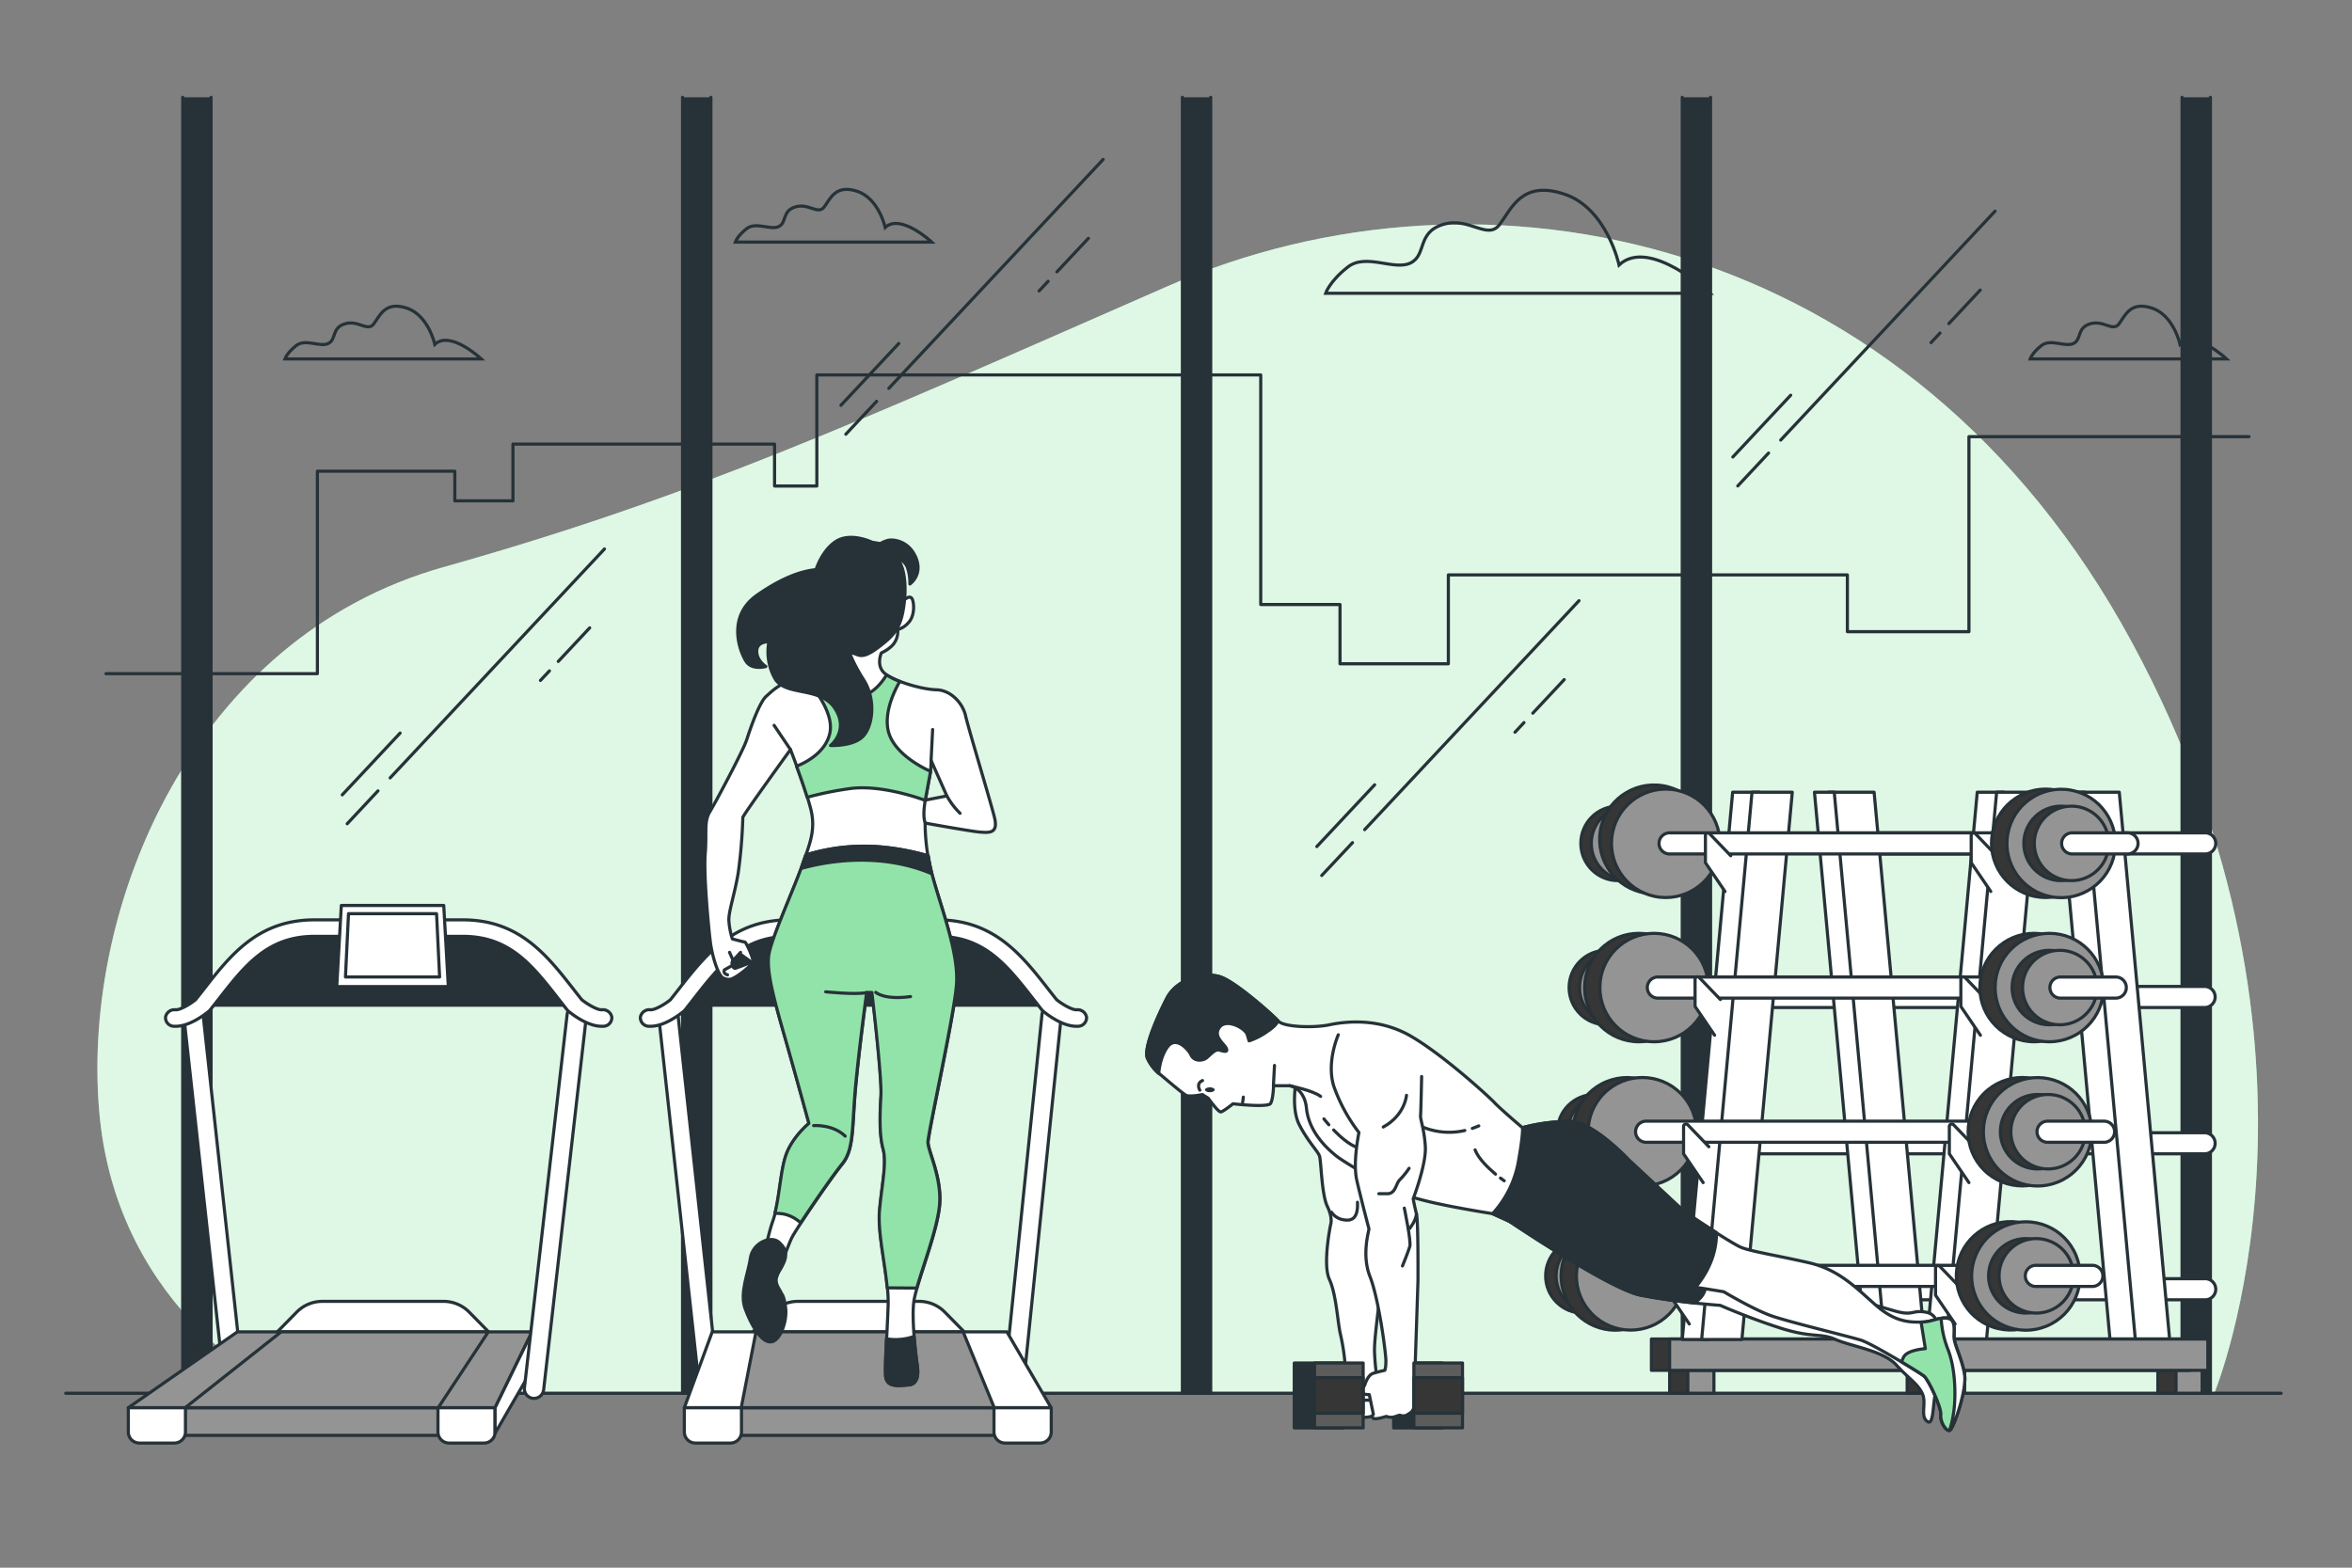 <svg xmlns="http://www.w3.org/2000/svg" viewBox="0 0 750 500"><rect x="0" y="0" width="750" height="500" fill="#808080" stroke="none"/><g id="freepik--background-simple--inject-2"><path d="M706.09,444.37S750.9,336.2,679.82,204.86,472.76,47.25,372.32,91.29s-151.43,67.21-231,89.62S26.19,288.3,31.6,354s59.49,90.4,59.49,90.4Z" style="fill:#92E3A9"></path><path d="M706.09,444.37S750.9,336.2,679.82,204.86,472.76,47.25,372.32,91.29s-151.43,67.21-231,89.62S26.19,288.3,31.6,354s59.49,90.4,59.49,90.4Z" style="fill:#fff;opacity:0.7"></path></g><g id="freepik--Floor--inject-2"><line x1="727.4" y1="444.37" x2="20.97" y2="444.37" style="fill:none;stroke:#263238;stroke-linecap:round;stroke-linejoin:round"></line></g><g id="freepik--Clouds--inject-2"><path d="M516.28,84.51s-3.87-18.07-17.42-22.59-16.79,4.52-20.66,9.68-9.68-2.58-18.07,0S455,81.28,449.81,83.86s-14.2-3.22-20,1.29-7.1,8.39-7.1,8.39H545.32S526,75.47,516.28,84.51Z" style="fill:none;stroke:#263238;stroke-miterlimit:10"></path><path d="M282.27,72.55s-2-9.22-8.9-11.53S264.8,63.33,262.82,66s-4.94-1.32-9.23,0-2.63,5-5.27,6.26-7.25-1.64-10.22.66-3.62,4.29-3.62,4.29H297.1S287.21,67.94,282.27,72.55Z" style="fill:none;stroke:#263238;stroke-miterlimit:10"></path><path d="M138.65,109.82s-2-9.23-8.9-11.54-8.57,2.31-10.55,5-4.94-1.32-9.23,0-2.63,4.94-5.27,6.26-7.25-1.65-10.22.66-3.62,4.28-3.62,4.28h62.62S143.59,105.2,138.65,109.82Z" style="fill:none;stroke:#263238;stroke-miterlimit:10"></path><path d="M695.16,109.82s-2-9.23-8.9-11.54-8.57,2.31-10.55,5-4.94-1.32-9.23,0-2.63,4.94-5.27,6.26-7.25-1.65-10.22.66-3.62,4.28-3.62,4.28H710S700.1,105.2,695.16,109.82Z" style="fill:none;stroke:#263238;stroke-miterlimit:10"></path></g><g id="freepik--Buildings--inject-2"><polyline points="33.8 214.86 101.21 214.86 101.21 150.29 145.03 150.29 145.03 159.74 163.57 159.74 163.57 141.63 246.99 141.63 246.99 155.01 260.47 155.01 260.47 119.58 402.02 119.58 402.02 192.81 427.3 192.81 427.3 211.71 461.85 211.71 461.85 183.36 589.09 183.36 589.09 201.47 627.85 201.47 627.85 139.27 717.16 139.27" style="fill:none;stroke:#263238;stroke-linecap:round;stroke-linejoin:round"></polyline></g><g id="freepik--Window--inject-2"><polyline points="58.26 31.03 58.26 444.37 67.3 444.37 67.3 31.03" style="fill:#263238;stroke:#263238;stroke-linecap:round;stroke-linejoin:round"></polyline><polyline points="226.69 31.03 226.69 444.37 217.65 444.37 217.65 31.03" style="fill:#263238;stroke:#263238;stroke-linecap:round;stroke-linejoin:round"></polyline><polyline points="377.04 31.03 377.04 444.37 386.07 444.37 386.07 31.03" style="fill:#263238;stroke:#263238;stroke-linecap:round;stroke-linejoin:round"></polyline><polyline points="536.43 31.03 536.43 444.37 545.46 444.37 545.46 31.03" style="fill:#263238;stroke:#263238;stroke-linecap:round;stroke-linejoin:round"></polyline><polyline points="695.81 31.03 695.81 444.37 704.85 444.37 704.85 31.03" style="fill:#263238;stroke:#263238;stroke-linecap:round;stroke-linejoin:round"></polyline><line x1="120.53" y1="252.24" x2="110.71" y2="262.73" style="fill:none;stroke:#263238;stroke-linecap:round;stroke-linejoin:round"></line><line x1="192.75" y1="175.09" x2="124.4" y2="248.11" style="fill:none;stroke:#263238;stroke-linecap:round;stroke-linejoin:round"></line><line x1="175.2" y1="213.97" x2="172.34" y2="217.02" style="fill:none;stroke:#263238;stroke-linecap:round;stroke-linejoin:round"></line><line x1="188.04" y1="200.25" x2="178.02" y2="210.96" style="fill:none;stroke:#263238;stroke-linecap:round;stroke-linejoin:round"></line><line x1="127.59" y1="233.8" x2="109.14" y2="253.51" style="fill:none;stroke:#263238;stroke-linecap:round;stroke-linejoin:round"></line><line x1="279.54" y1="128" x2="269.72" y2="138.49" style="fill:none;stroke:#263238;stroke-linecap:round;stroke-linejoin:round"></line><line x1="351.77" y1="50.85" x2="283.42" y2="123.86" style="fill:none;stroke:#263238;stroke-linecap:round;stroke-linejoin:round"></line><line x1="334.22" y1="89.72" x2="331.35" y2="92.78" style="fill:none;stroke:#263238;stroke-linecap:round;stroke-linejoin:round"></line><line x1="347.06" y1="76.01" x2="337.03" y2="86.71" style="fill:none;stroke:#263238;stroke-linecap:round;stroke-linejoin:round"></line><line x1="286.6" y1="109.55" x2="268.15" y2="129.26" style="fill:none;stroke:#263238;stroke-linecap:round;stroke-linejoin:round"></line><line x1="431.29" y1="268.75" x2="421.47" y2="279.23" style="fill:none;stroke:#263238;stroke-linecap:round;stroke-linejoin:round"></line><line x1="503.51" y1="191.59" x2="435.16" y2="264.61" style="fill:none;stroke:#263238;stroke-linecap:round;stroke-linejoin:round"></line><line x1="485.96" y1="230.47" x2="483.1" y2="233.53" style="fill:none;stroke:#263238;stroke-linecap:round;stroke-linejoin:round"></line><line x1="498.8" y1="216.75" x2="488.78" y2="227.46" style="fill:none;stroke:#263238;stroke-linecap:round;stroke-linejoin:round"></line><line x1="438.35" y1="250.3" x2="419.9" y2="270.01" style="fill:none;stroke:#263238;stroke-linecap:round;stroke-linejoin:round"></line><line x1="563.95" y1="144.5" x2="554.13" y2="154.99" style="fill:none;stroke:#263238;stroke-linecap:round;stroke-linejoin:round"></line><line x1="636.18" y1="67.35" x2="567.83" y2="140.36" style="fill:none;stroke:#263238;stroke-linecap:round;stroke-linejoin:round"></line><line x1="618.63" y1="106.22" x2="615.76" y2="109.28" style="fill:none;stroke:#263238;stroke-linecap:round;stroke-linejoin:round"></line><line x1="631.46" y1="92.51" x2="621.44" y2="103.21" style="fill:none;stroke:#263238;stroke-linecap:round;stroke-linejoin:round"></line><line x1="571.01" y1="126.05" x2="552.56" y2="145.76" style="fill:none;stroke:#263238;stroke-linecap:round;stroke-linejoin:round"></line></g><g id="freepik--Weights--inject-2"><rect x="532.41" y="435.29" width="8.32" height="9.07" style="fill:#363636;stroke:#263238;stroke-linecap:round;stroke-linejoin:round"></rect><rect x="538.21" y="435.29" width="8.32" height="9.07" style="fill:#949494;stroke:#263238;stroke-linecap:round;stroke-linejoin:round"></rect><rect x="608.15" y="435.29" width="8.32" height="9.07" style="fill:#363636;stroke:#263238;stroke-linecap:round;stroke-linejoin:round"></rect><rect x="613.95" y="435.29" width="8.32" height="9.07" style="fill:#949494;stroke:#263238;stroke-linecap:round;stroke-linejoin:round"></rect><rect x="526.6" y="427.07" width="91.69" height="10" style="fill:#363636;stroke:#263238;stroke-linecap:round;stroke-linejoin:round"></rect><rect x="532.4" y="427.07" width="91.69" height="10" style="fill:#949494;stroke:#263238;stroke-linecap:round;stroke-linejoin:round"></rect><path d="M703,272.36H590.24a3.37,3.37,0,1,1,0-6.73H703a3.37,3.37,0,1,1,0,6.73Z" style="fill:#fff;stroke:#263238;stroke-linecap:round;stroke-linejoin:round"></path><path d="M703,321.34H561.41a3.36,3.36,0,1,1,0-6.72H703a3.36,3.36,0,1,1,0,6.72Z" style="fill:#fff;stroke:#263238;stroke-linecap:round;stroke-linejoin:round"></path><path d="M703,368H561.41a3.36,3.36,0,1,1,0-6.72H703a3.36,3.36,0,1,1,0,6.72Z" style="fill:#fff;stroke:#263238;stroke-linecap:round;stroke-linejoin:round"></path><path d="M703,414.56H561.41a3.37,3.37,0,1,1,0-6.73H703a3.37,3.37,0,1,1,0,6.73Z" style="fill:#fff;stroke:#263238;stroke-linecap:round;stroke-linejoin:round"></path><polygon points="623 427.22 614.44 427.22 630.5 252.67 639.06 252.67 623 427.22" style="fill:#fff;stroke:#263238;stroke-linecap:round;stroke-linejoin:round"></polygon><polygon points="633.46 427.22 620.62 427.22 636.68 252.67 649.52 252.67 633.46 427.22" style="fill:#fff;stroke:#263238;stroke-linecap:round;stroke-linejoin:round"></polygon><polygon points="676.63 427.22 691.85 427.22 675.79 252.67 660.57 252.67 676.63 427.22" style="fill:#fff;stroke:#263238;stroke-linecap:round;stroke-linejoin:round"></polygon><polygon points="672.83 427.22 680.91 427.22 664.85 252.67 656.76 252.67 672.83 427.22" style="fill:#fff;stroke:#263238;stroke-linecap:round;stroke-linejoin:round"></polygon><polygon points="545 427.22 536.44 427.22 552.5 252.67 561.06 252.67 545 427.22" style="fill:#fff;stroke:#263238;stroke-linecap:round;stroke-linejoin:round"></polygon><polygon points="555.46 427.22 542.62 427.22 558.68 252.67 571.52 252.67 555.46 427.22" style="fill:#fff;stroke:#263238;stroke-linecap:round;stroke-linejoin:round"></polygon><polygon points="599.17 427.22 613.67 427.22 597.61 252.67 583.11 252.67 599.17 427.22" style="fill:#fff;stroke:#263238;stroke-linecap:round;stroke-linejoin:round"></polygon><polygon points="594.65 427.22 600.96 427.22 584.9 252.67 578.59 252.67 594.65 427.22" style="fill:#fff;stroke:#263238;stroke-linecap:round;stroke-linejoin:round"></polygon><circle cx="515.97" cy="268.99" r="11.88" style="fill:#363636;stroke:#263238;stroke-linecap:round;stroke-linejoin:round"></circle><circle cx="519.31" cy="268.99" r="11.88" style="fill:#949494;stroke:#263238;stroke-linecap:round;stroke-linejoin:round"></circle><circle cx="526.33" cy="268.99" r="17.29" transform="matrix(0.16, -0.99, 0.99, 0.16, 176.92, 745.74)" style="fill:#363636;stroke:#263238;stroke-linecap:round;stroke-linejoin:round"></circle><circle cx="531.19" cy="268.99" r="17.29" transform="translate(160.12 734.64) rotate(-78.31)" style="fill:#949494;stroke:#263238;stroke-linecap:round;stroke-linejoin:round"></circle><path d="M645.34,272.36H532.58a3.37,3.37,0,1,1,0-6.73H645.34a3.37,3.37,0,1,1,0,6.73Z" style="fill:#fff;stroke:#263238;stroke-linecap:round;stroke-linejoin:round"></path><path d="M636.65,272.93l-6.72-7a.79.79,0,0,0-1.36.54v8.68l6.24,9.17" style="fill:#fff;stroke:#263238;stroke-linecap:round;stroke-linejoin:round"></path><circle cx="652.37" cy="268.99" r="17.29" transform="translate(260.83 856.05) rotate(-78.71)" style="fill:#363636;stroke:#263238;stroke-linecap:round;stroke-linejoin:round"></circle><circle cx="657.23" cy="268.99" r="17.29" transform="translate(278.23 869.55) rotate(-80)" style="fill:#949494;stroke:#263238;stroke-linecap:round;stroke-linejoin:round"></circle><circle cx="657.23" cy="268.99" r="11.88" style="fill:#363636;stroke:#263238;stroke-linecap:round;stroke-linejoin:round"></circle><circle cx="660.57" cy="268.99" r="11.88" style="fill:#949494;stroke:#263238;stroke-linecap:round;stroke-linejoin:round"></circle><path d="M678.59,272.36h-18a3.37,3.37,0,0,1,0-6.73h18a3.37,3.37,0,0,1,0,6.73Z" style="fill:#fff;stroke:#263238;stroke-linecap:round;stroke-linejoin:round"></path><circle cx="512.23" cy="314.97" r="11.88" style="fill:#363636;stroke:#263238;stroke-linecap:round;stroke-linejoin:round"></circle><circle cx="515.57" cy="314.97" r="11.88" style="fill:#949494;stroke:#263238;stroke-linecap:round;stroke-linejoin:round"></circle><circle cx="522.59" cy="314.97" r="17.29" style="fill:#363636;stroke:#263238;stroke-linecap:round;stroke-linejoin:round"></circle><circle cx="527.45" cy="314.97" r="17.29" style="fill:#949494;stroke:#263238;stroke-linecap:round;stroke-linejoin:round"></circle><path d="M641.6,318.34H528.84a3.37,3.37,0,1,1,0-6.73H641.6a3.37,3.37,0,1,1,0,6.73Z" style="fill:#fff;stroke:#263238;stroke-linecap:round;stroke-linejoin:round"></path><path d="M633.34,318.79l-6.71-7a.79.79,0,0,0-1.36.54V321l6.24,9.18" style="fill:#fff;stroke:#263238;stroke-linecap:round;stroke-linejoin:round"></path><circle cx="648.62" cy="314.97" r="17.29" style="fill:#363636;stroke:#263238;stroke-linecap:round;stroke-linejoin:round"></circle><circle cx="653.49" cy="314.97" r="17.29" style="fill:#949494;stroke:#263238;stroke-linecap:round;stroke-linejoin:round"></circle><circle cx="653.49" cy="314.97" r="11.88" style="fill:#363636;stroke:#263238;stroke-linecap:round;stroke-linejoin:round"></circle><circle cx="656.83" cy="314.97" r="11.88" style="fill:#949494;stroke:#263238;stroke-linecap:round;stroke-linejoin:round"></circle><path d="M674.85,318.34h-18a3.37,3.37,0,0,1,0-6.73h18a3.37,3.37,0,0,1,0,6.73Z" style="fill:#fff;stroke:#263238;stroke-linecap:round;stroke-linejoin:round"></path><circle cx="508.49" cy="360.95" r="11.88" style="fill:#363636;stroke:#263238;stroke-linecap:round;stroke-linejoin:round"></circle><circle cx="511.83" cy="360.95" r="11.88" style="fill:#949494;stroke:#263238;stroke-linecap:round;stroke-linejoin:round"></circle><circle cx="518.85" cy="360.95" r="17.29" transform="translate(-98.05 223.36) rotate(-22.25)" style="fill:#363636;stroke:#263238;stroke-linecap:round;stroke-linejoin:round"></circle><circle cx="523.71" cy="360.95" r="17.29" transform="translate(-101.84 476.04) rotate(-45)" style="fill:#949494;stroke:#263238;stroke-linecap:round;stroke-linejoin:round"></circle><path d="M637.86,364.32H525.1a3.37,3.37,0,1,1,0-6.73H637.86a3.37,3.37,0,1,1,0,6.73Z" style="fill:#fff;stroke:#263238;stroke-linecap:round;stroke-linejoin:round"></path><path d="M629.67,365.75l-6.71-7a.79.79,0,0,0-1.36.54V368l6.24,9.18" style="fill:#fff;stroke:#263238;stroke-linecap:round;stroke-linejoin:round"></path><circle cx="644.88" cy="360.95" r="17.29" transform="translate(-66.35 561.72) rotate(-45)" style="fill:#363636;stroke:#263238;stroke-linecap:round;stroke-linejoin:round"></circle><circle cx="649.75" cy="360.95" r="17.29" transform="translate(-88.3 272.93) rotate(-22.25)" style="fill:#949494;stroke:#263238;stroke-linecap:round;stroke-linejoin:round"></circle><circle cx="649.75" cy="360.95" r="11.88" style="fill:#363636;stroke:#263238;stroke-linecap:round;stroke-linejoin:round"></circle><circle cx="653.09" cy="360.95" r="11.88" style="fill:#949494;stroke:#263238;stroke-linecap:round;stroke-linejoin:round"></circle><path d="M671.11,364.32h-18a3.37,3.37,0,1,1,0-6.73h18a3.37,3.37,0,0,1,0,6.73Z" style="fill:#fff;stroke:#263238;stroke-linecap:round;stroke-linejoin:round"></path><circle cx="504.75" cy="406.94" r="11.88" transform="translate(-139.91 476.1) rotate(-45)" style="fill:#363636;stroke:#263238;stroke-linecap:round;stroke-linejoin:round"></circle><circle cx="508.09" cy="406.94" r="11.88" transform="translate(24.76 842.99) rotate(-80.75)" style="fill:#949494;stroke:#263238;stroke-linecap:round;stroke-linejoin:round"></circle><circle cx="515.11" cy="406.94" r="17.29" transform="translate(-115.74 225.37) rotate(-22.25)" style="fill:#363636;stroke:#263238;stroke-linecap:round;stroke-linejoin:round"></circle><circle cx="519.97" cy="406.94" r="17.29" transform="translate(-135.45 486.86) rotate(-45)" style="fill:#949494;stroke:#263238;stroke-linecap:round;stroke-linejoin:round"></circle><path d="M634.12,410.3H521.36a3.37,3.37,0,1,1,0-6.73H634.12a3.37,3.37,0,1,1,0,6.73Z" style="fill:#fff;stroke:#263238;stroke-linecap:round;stroke-linejoin:round"></path><path d="M625.27,410.88l-6.72-7a.78.78,0,0,0-1.35.54v8.68l6.24,9.17" style="fill:#fff;stroke:#263238;stroke-linecap:round;stroke-linejoin:round"></path><circle cx="641.14" cy="406.94" r="17.29" transform="translate(96.86 936.48) rotate(-76.62)" style="fill:#363636;stroke:#263238;stroke-linecap:round;stroke-linejoin:round"></circle><circle cx="646.01" cy="406.94" r="17.29" transform="translate(-105.99 274.94) rotate(-22.25)" style="fill:#949494;stroke:#263238;stroke-linecap:round;stroke-linejoin:round"></circle><circle cx="646.01" cy="406.94" r="11.88" transform="translate(140.5 979.11) rotate(-80.75)" style="fill:#363636;stroke:#263238;stroke-linecap:round;stroke-linejoin:round"></circle><circle cx="649.35" cy="406.94" r="11.88" transform="translate(103.46 944.76) rotate(-76.65)" style="fill:#949494;stroke:#263238;stroke-linecap:round;stroke-linejoin:round"></circle><path d="M667.37,410.3h-18a3.37,3.37,0,1,1,0-6.73h18a3.37,3.37,0,0,1,0,6.73Z" style="fill:#fff;stroke:#263238;stroke-linecap:round;stroke-linejoin:round"></path><rect x="612.35" y="435.29" width="8.32" height="9.07" style="fill:#949494;stroke:#263238;stroke-linecap:round;stroke-linejoin:round"></rect><rect x="618.15" y="435.29" width="8.32" height="9.07" style="fill:#fff;stroke:#263238;stroke-linecap:round;stroke-linejoin:round"></rect><rect x="688.09" y="435.29" width="8.32" height="9.07" style="fill:#363636;stroke:#263238;stroke-linecap:round;stroke-linejoin:round"></rect><rect x="693.89" y="435.29" width="8.32" height="9.07" style="fill:#949494;stroke:#263238;stroke-linecap:round;stroke-linejoin:round"></rect><rect x="606.54" y="427.07" width="91.69" height="10" style="fill:#363636;stroke:#263238;stroke-linecap:round;stroke-linejoin:round"></rect><rect x="612.34" y="427.07" width="91.69" height="10" style="fill:#949494;stroke:#263238;stroke-linecap:round;stroke-linejoin:round"></rect><path d="M551.89,272.93l-6.72-7a.78.78,0,0,0-1.35.54v8.68l6.24,9.17" style="fill:#fff;stroke:#263238;stroke-linecap:round;stroke-linejoin:round"></path><path d="M548.59,318.79l-6.72-7a.78.78,0,0,0-1.35.54V321l6.23,9.18" style="fill:#fff;stroke:#263238;stroke-linecap:round;stroke-linejoin:round"></path><path d="M544.92,365.75l-6.72-7a.78.78,0,0,0-1.35.54V368l6.24,9.18" style="fill:#fff;stroke:#263238;stroke-linecap:round;stroke-linejoin:round"></path><path d="M540.52,410.88l-6.72-7a.78.78,0,0,0-1.35.54v8.68l6.23,9.17" style="fill:#fff;stroke:#263238;stroke-linecap:round;stroke-linejoin:round"></path></g><g id="freepik--Tredmill--inject-2"><path d="M75,448.27a3.09,3.09,0,0,1-3.06-2.77L58.63,324.18a3.08,3.08,0,0,1,6.13-.62L78,444.87a3.09,3.09,0,0,1-2.75,3.38Z" style="fill:#fff;stroke:#263238;stroke-linecap:round;stroke-linejoin:round"></path><rect x="54.72" y="448.45" width="93.77" height="9.35" style="fill:#949494;stroke:#263238;stroke-linecap:round;stroke-linejoin:round"></rect><path d="M141.47,415.06H102.81a11.48,11.48,0,0,0-8.22,3.45l-7,7.12h69.05l-7-7.12A11.51,11.51,0,0,0,141.47,415.06Z" style="fill:#fff;stroke:#263238;stroke-linecap:round;stroke-linejoin:round"></path><polygon points="157.88 448.97 40.92 448.97 75.69 424.79 169.66 424.79 157.88 448.97" style="fill:#949494;stroke:#263238;stroke-linecap:round;stroke-linejoin:round"></polygon><polygon points="139.74 448.97 59.06 448.97 89.64 424.79 155.71 424.79 139.74 448.97" style="fill:#949494;stroke:#263238;stroke-linecap:round;stroke-linejoin:round"></polygon><path d="M40.92,449H59.14a0,0,0,0,1,0,0v7.72a3.53,3.53,0,0,1-3.53,3.53H44.45a3.53,3.53,0,0,1-3.53-3.53V449A0,0,0,0,1,40.92,449Z" style="fill:#fff;stroke:#263238;stroke-linecap:round;stroke-linejoin:round"></path><path d="M139.66,449h18.22a0,0,0,0,1,0,0v7.72a3.53,3.53,0,0,1-3.53,3.53H143.19a3.53,3.53,0,0,1-3.53-3.53V449A0,0,0,0,1,139.66,449Z" style="fill:#fff;stroke:#263238;stroke-linecap:round;stroke-linejoin:round"></path><polygon points="157.88 457.11 169.27 437.39 169.66 424.79 157.88 448.97 157.88 457.11" style="fill:#fff;stroke:#263238;stroke-linecap:round;stroke-linejoin:round"></polygon><path d="M170.3,446a3.09,3.09,0,0,0,3.06-2.77l13.61-119a3.08,3.08,0,0,0-6.13-.62L167.23,442.61A3.08,3.08,0,0,0,170,446Z" style="fill:#fff;stroke:#263238;stroke-linecap:round;stroke-linejoin:round"></path><path d="M147.15,296H100.73c-17.86,0-25.59,12.65-34.95,24.59H182.09C172.74,308.67,165,296,147.15,296Z" style="fill:#263238;stroke:#263238;stroke-linecap:round;stroke-linejoin:round"></path><path d="M191.89,322.06c-1.3.1-4.34-1.57-6.38-3.21-.87-1.09-1.73-2.19-2.58-3.28-8.52-10.91-17.34-22.19-35.31-22.19H100.26c-18,0-26.79,11.28-35.31,22.19-.85,1.09-1.71,2.19-2.59,3.28-2,1.64-5.07,3.31-6.37,3.21a2.89,2.89,0,0,0-3.21,2.39,2.75,2.75,0,0,0,2.68,2.87l.6,0c4.57,0,9.56-4,10.55-4.8a3.59,3.59,0,0,0,.39-.39l2.8-3.56c8.35-10.69,15.57-19.93,30.46-19.93h47.36c14.89,0,22.11,9.24,30.46,19.93l2.8,3.56a3.59,3.59,0,0,0,.39.39c1,.83,6,4.8,10.55,4.8l.6,0a2.75,2.75,0,0,0,2.68-2.87A2.89,2.89,0,0,0,191.89,322.06Z" style="fill:#fff;stroke:#263238;stroke-linecap:round;stroke-linejoin:round"></path><polygon points="142.96 314.66 107.38 314.66 108.84 288.79 141.5 288.79 142.96 314.66" style="fill:#fff;stroke:#263238;stroke-linecap:round;stroke-linejoin:round"></polygon><polygon points="140.18 311.6 110.16 311.6 111.13 291.41 139.21 291.41 140.18 311.6" style="fill:#fff;stroke:#263238;stroke-linecap:round;stroke-linejoin:round"></polygon></g><g id="freepik--character-2--inject-2"><polygon points="412.71 439.4 412.71 450.73 412.71 455.41 428.22 455.41 428.22 450.73 428.22 439.4 428.22 434.72 412.71 434.72 412.71 439.4" style="fill:#263238;stroke:#263238;stroke-linecap:round;stroke-linejoin:round"></polygon><polygon points="444.39 434.72 444.39 439.4 444.39 450.73 444.39 455.41 459.89 455.41 459.89 450.73 459.89 439.4 459.89 434.72 444.39 434.72" style="fill:#263238;stroke:#263238;stroke-linecap:round;stroke-linejoin:round"></polygon><path d="M413.39,344.23s-1.84,9.08.92,14.48,5.92,8.42,6.45,10,.66,12.24,2.5,16.06,1.05,5.79,1.05,5.79-2.63,12.63-.39,17.5,2.63,13.95,3.55,17.63a66.49,66.49,0,0,1,1.45,9.48c0,.53-.92,6.84-1.58,7.37s-2.5,0-2.63,2.1,0,6.45.39,7a2.58,2.58,0,0,0,2.37.66,3.47,3.47,0,0,1,1.19-.27H435a6.76,6.76,0,0,0,4.08-1.18c1.19-1.05,1.05-5,.79-6.84a76.91,76.91,0,0,1-1.58-13.3c0-5.92,2.37-19.6,2.37-26.18a89.28,89.28,0,0,0-1.84-15.66c-.26-1.32-1.45-13.82-.79-18.69s.26-7.5-10.4-17S416.68,341.07,413.39,344.23Z" style="fill:#fff;stroke:#263238;stroke-linecap:round;stroke-linejoin:round"></path><path d="M424.58,386.61a5.55,5.55,0,0,0,3.55,2.37c2.5.52,5,.13,4.74-5.53" style="fill:none;stroke:#263238;stroke-linecap:round;stroke-linejoin:round"></path><path d="M478.65,387.73s33.93,23.19,44.48,25.35a242.29,242.29,0,0,0,25.4,3.25s9.05,4,19.19,7.24,12.77,1.5,17.61,3.65,15.14,3.54,19.3,8.07,6.84,6,8.32,9.08-.7,7.08,1.48,8.89,1.83-4.76,2.72-8.89.9-11.38.9-16.09.36-9-4-9.78-3.9,1.31-9.77-.36S580,410.9,580,410.9l-92.69-31.5Z" style="fill:#fff;stroke:#263238;stroke-linecap:round;stroke-linejoin:round"></path><path d="M478.65,387.73s33.93,23.19,44.48,25.35c5.45,1.12,12,1.95,17.14,2.49,4.67-2.92,3.55-6.84,3.55-6.84L538,396.6l-50.62-17.2Z" style="fill:#263238;stroke:#263238;stroke-linecap:round;stroke-linejoin:round"></path><path d="M475.9,387.08s21.67,9.78,26.16,12,26.89,10.08,32.21,10.64S549.68,412,549.68,412s9.8,5.88,15.68,7.84,24.37,6.45,28,7.57,18.76,10.36,20.16,11.48,5.61,10.09,5.33,12.33,1.68,5.32,2.8,5,5.6-12.89,4.76-17.93-3.36-9.52-3.36-12,.56-5.6-2.24-5.88-4.9,1.27-8.26,1.27-8,.13-14.15-5.2S586.65,405,576.85,402.75s-18.77-3.64-21.85-5-17.65-10.93-18.49-11.77-17.09-16-17.09-16-11.2-12-18.49-12.32a59.1,59.1,0,0,0-15.51,2S475.79,376.45,475.9,387.08Z" style="fill:#fff;stroke:#263238;stroke-linecap:round;stroke-linejoin:round"></path><path d="M519.42,370s-11.2-12-18.49-12.32a59.1,59.1,0,0,0-15.51,2s-9.63,16.77-9.52,27.4c0,0,21.67,9.78,26.16,12s26.89,10.08,32.21,10.64c1.79.19,4.11.5,6.41.84,6-7.23,6.74-14,6.64-17.44-4.92-3.12-10.31-6.71-10.81-7.21C535.67,385.1,519.42,370,519.42,370Z" style="fill:#263238;stroke:#263238;stroke-linecap:round;stroke-linejoin:round"></path><path d="M607,432.85c-.25.51-.47,1-.65,1.49,3.58,2.15,6.62,4.07,7.21,4.54,1.4,1.12,5.61,10.09,5.33,12.33s1.68,5.32,2.8,5,5.6-12.89,4.76-17.93-3.36-9.52-3.36-12,.56-5.6-2.24-5.88-4.9,1.27-8.26,1.27l1.36,8.47S608.17,430.48,607,432.85Z" style="fill:#92E3A9;stroke:#263238;stroke-linecap:round;stroke-linejoin:round"></path><path d="M621.67,456.25c1.12-.28,5.6-12.89,4.76-17.93s-3.36-9.52-3.36-12,.56-5.6-2.24-5.88a7,7,0,0,0-1.83.06,31.32,31.32,0,0,0,2.21,10c2.53,6.6,2.37,15.4,1.86,19.3A36.3,36.3,0,0,1,621.67,456.25Z" style="fill:#fff;stroke:#263238;stroke-linecap:round;stroke-linejoin:round"></path><path d="M372.2,318.18S364,333.82,366,337.7a13.56,13.56,0,0,0,4.35,5.29s6.71,5.76,7.88,6.35,5.18-.24,5.18-.24l1.88,1.18s3.17,4.46,4,4.35,3.88-2.59,3.88-2.59,11.17,1.29,12-.12.94-5.64.94-5.64h5.17s4.67.65,5.32,7.16c.52,5.27,3.68,10.66,9.73,15.41,2.11,1.66,16.11,10.23,23.63,12.82s26,5.41,26,5.41a33.18,33.18,0,0,0,8.11-16c1.76-9.64,1.41-11.41,1.41-11.41s-6.94-5.88-8.93-8-16.58-15.41-26.81-21.28-20.81-4.59-25.87-3.53-14.58.7-16.22-1.18-13.53-12.46-18.46-14.11S375.49,312.06,372.2,318.18Z" style="fill:#fff;stroke:#263238;stroke-linecap:round;stroke-linejoin:round"></path><line x1="406.06" y1="346.28" x2="406.41" y2="339.81" style="fill:none;stroke:#263238;stroke-linecap:round;stroke-linejoin:round"></line><path d="M407.54,325.66c-1.78-2-13.51-12.43-18.41-14.07s-13.64.47-16.93,6.59c0,0-8.23,15.64-6.24,19.52a15.56,15.56,0,0,0,3.48,4.61l.05,0s.35-5.29,2.94-8.58,6.47.82,7.41,2.82,3.64,1.88,4.94.82,2.7-2.82,4-2.47,2.94.94,2.24-.58-4.35-3.77-2.12-6.71,8.23.36,8.82,2.36l.59,2a21.62,21.62,0,0,0,5.05-2.46C405.18,328.27,406.69,327.29,407.54,325.66Z" style="fill:#263238;stroke:#263238;stroke-linecap:round;stroke-linejoin:round"></path><path d="M387.35,347.58c0,.43-.7.78-1.56.78s-1.57-.35-1.57-.78.7-.79,1.57-.79S387.35,347.14,387.35,347.58Z" style="fill:#263238"></path><path d="M382.6,347.7s-1.35-2.09.86-3.07" style="fill:none;stroke:#263238;stroke-linecap:round;stroke-linejoin:round"></path><line x1="396.22" y1="351.87" x2="396.47" y2="349.91" style="fill:none;stroke:#263238;stroke-linecap:round;stroke-linejoin:round"></line><path d="M411.23,346.28s7.53,1.53,9.88,3.41" style="fill:none;stroke:#263238;stroke-linecap:round;stroke-linejoin:round"></path><path d="M425.27,360.4c2.05,2.12,4.82,4.58,7.36,5.51" style="fill:none;stroke:#263238;stroke-linecap:round;stroke-linejoin:round"></path><path d="M422.17,356.86s.59.77,1.56,1.87" style="fill:none;stroke:#263238;stroke-linecap:round;stroke-linejoin:round"></path><path d="M469.49,359.89c.68-.23,1.36-.49,2.06-.8" style="fill:none;stroke:#263238;stroke-linecap:round;stroke-linejoin:round"></path><path d="M453.91,359.56a22.17,22.17,0,0,0,13.18,1" style="fill:none;stroke:#263238;stroke-linecap:round;stroke-linejoin:round"></path><path d="M476.88,374.48c-2.34-2-5.45-4.93-6.51-7.74" style="fill:none;stroke:#263238;stroke-linecap:round;stroke-linejoin:round"></path><path d="M479.66,376.61s-.47-.32-1.2-.88" style="fill:none;stroke:#263238;stroke-linecap:round;stroke-linejoin:round"></path><rect x="427.34" y="442.54" width="26.85" height="4.03" style="fill:#fff;stroke:#263238;stroke-linecap:round;stroke-linejoin:round"></rect><path d="M426.75,330.05s-3.88,8.7-1.41,16.46a53.32,53.32,0,0,0,8,14.7s-2,9.41-.7,15.17,3.76,15.05,3.88,15.52-2.47,8.11.35,15.28,5.06,24.34,5.06,26.81-.35,3.06-.35,3.06-2.12.47-3.65.94-2.35,2.58-2.7,3.64-2,1.53-1.53,2.35,2.94.83,2.94.83l1.29,6.23s-.82,1.17.24,1.41,3.88-.71,3.88-.71a4.4,4.4,0,0,0,2.23.24c1.06-.24,1.88-.71,2.23-.59a2.49,2.49,0,0,0,2.35-.23c1.06-.71,1.3-.71,1.77-1.65s.59,0,.59-2.12-.12-7.64,0-10.7.94-28.21.94-28.21.11-19.05-.47-21.29-1.06-4.82-1.06-4.82,4.23-11.05,3.88-16.69-1.65-8.7-1.53-9.88.35-12.46.35-12.46" style="fill:#fff;stroke:#263238;stroke-linecap:round;stroke-linejoin:round"></path><path d="M448.5,349.34s-.47,6.34-7.41,10.11" style="fill:none;stroke:#263238;stroke-linecap:round;stroke-linejoin:round"></path><path d="M449.33,372.62a25.76,25.76,0,0,1-2.94,3.64c-1.3,1.18-1.3,4.47-4,4.47h-2.71" style="fill:none;stroke:#263238;stroke-linecap:round;stroke-linejoin:round"></path><path d="M447.8,385.31s2.23,10.59,1.76,12.23-2.35,6.23-2.35,6.23" style="fill:none;stroke:#263238;stroke-linecap:round;stroke-linejoin:round"></path><path d="M451.68,387.19a8.6,8.6,0,0,1-1.18,3.18l-.94,1.41" style="fill:none;stroke:#263238;stroke-linecap:round;stroke-linejoin:round"></path><rect x="419.17" y="434.72" width="15.51" height="20.69" style="fill:#5c5c5c;stroke:#263238;stroke-linecap:round;stroke-linejoin:round"></rect><rect x="419.17" y="439.4" width="15.51" height="11.33" style="fill:#363636;stroke:#263238;stroke-linecap:round;stroke-linejoin:round"></rect><rect x="450.85" y="434.72" width="15.51" height="20.69" style="fill:#5c5c5c;stroke:#263238;stroke-linecap:round;stroke-linejoin:round"></rect><rect x="450.85" y="439.4" width="15.51" height="11.33" style="fill:#363636;stroke:#263238;stroke-linecap:round;stroke-linejoin:round"></rect></g><g id="freepik--character-1--inject-2"><path d="M323.14,446a3.08,3.08,0,0,0,3.06-2.77l12.19-119a3.08,3.08,0,0,0-6.13-.62L320.07,442.61a3.08,3.08,0,0,0,2.75,3.37Z" style="fill:#fff;stroke:#263238;stroke-linecap:round;stroke-linejoin:round"></path><path d="M226.38,448.27a3.08,3.08,0,0,1-3.06-2.77L210.05,324.18a3.08,3.08,0,0,1,6.13-.62l13.26,121.31a3.08,3.08,0,0,1-2.75,3.38Z" style="fill:#fff;stroke:#263238;stroke-linecap:round;stroke-linejoin:round"></path><rect x="232.02" y="448.45" width="93.77" height="9.35" style="fill:#949494;stroke:#263238;stroke-linecap:round;stroke-linejoin:round"></rect><path d="M293.11,415.06H254.45a11.5,11.5,0,0,0-8.22,3.45l-7,7.12H308.3l-7-7.12A11.5,11.5,0,0,0,293.11,415.06Z" style="fill:#fff;stroke:#263238;stroke-linecap:round;stroke-linejoin:round"></path><polygon points="335.18 448.97 218.22 448.97 227.11 424.79 321.08 424.79 335.18 448.97" style="fill:#fff;stroke:#263238;stroke-linecap:round;stroke-linejoin:round"></polygon><polygon points="317.04 448.97 236.36 448.97 241.06 424.79 307.13 424.79 317.04 448.97" style="fill:#949494;stroke:#263238;stroke-linecap:round;stroke-linejoin:round"></polygon><path d="M218.22,449h18.22a0,0,0,0,1,0,0v7.72a3.53,3.53,0,0,1-3.53,3.53H221.75a3.53,3.53,0,0,1-3.53-3.53V449A0,0,0,0,1,218.22,449Z" style="fill:#fff;stroke:#263238;stroke-linecap:round;stroke-linejoin:round"></path><path d="M317,449h18.22a0,0,0,0,1,0,0v7.72a3.53,3.53,0,0,1-3.53,3.53H320.49a3.53,3.53,0,0,1-3.53-3.53V449A0,0,0,0,1,317,449Z" style="fill:#fff;stroke:#263238;stroke-linecap:round;stroke-linejoin:round"></path><path d="M298.57,296H252.15c-17.86,0-25.59,12.65-34.94,24.59H333.52C324.16,308.67,316.43,296,298.57,296Z" style="fill:#263238;stroke:#263238;stroke-linecap:round;stroke-linejoin:round"></path><path d="M343.31,322.06c-1.3.1-4.34-1.57-6.37-3.21-.88-1.09-1.74-2.19-2.59-3.28C325.83,304.66,317,293.38,299,293.38H251.68c-18,0-26.79,11.28-35.31,22.19-.85,1.09-1.71,2.19-2.58,3.28-2,1.64-5.08,3.31-6.38,3.21a2.89,2.89,0,0,0-3.21,2.39,2.75,2.75,0,0,0,2.68,2.87l.6,0c4.57,0,9.56-4,10.55-4.8a3.59,3.59,0,0,0,.39-.39l2.8-3.56c8.35-10.69,15.57-19.93,30.46-19.93H299c14.89,0,22.11,9.24,30.46,19.93l2.8,3.56a3.59,3.59,0,0,0,.39.39c1,.83,6,4.8,10.55,4.8l.6,0a2.75,2.75,0,0,0,2.68-2.87A2.89,2.89,0,0,0,343.31,322.06Z" style="fill:#fff;stroke:#263238;stroke-linecap:round;stroke-linejoin:round"></path><polygon points="294.38 314.66 258.81 314.66 260.27 288.79 292.92 288.79 294.38 314.66" style="fill:#fff;stroke:#263238;stroke-linecap:round;stroke-linejoin:round"></polygon><polygon points="291.61 311.6 261.58 311.6 262.56 291.41 290.63 291.41 291.61 311.6" style="fill:#fff;stroke:#263238;stroke-linecap:round;stroke-linejoin:round"></polygon><path d="M317.12,260.74c-1.22-5-8.32-28.42-9.21-32.42s-4.66-8.21-9.32-8.32-13.21-2.67-16.32-5.11-1.22-6.66-1.22-6.66a11.47,11.47,0,0,0,3.66-2.55,6.56,6.56,0,0,0,1.55-4.89,6.83,6.83,0,0,0,3.33-2.1c1.89-1.89,2-5.33,1.45-7.22s-2.11-.56-2.11-.56l-10.55,1.23-16.09-1.45s-3.22-.33-4.11,1.56,2.22,6.77,4.33,8.32,3.22,2.11,3.33,2.78,2.44,6.44,1,8.55-8.77,3.33-13.54,4.77-6.78,3.44-9,5.44-5.1,10.43-6.21,13.87-9.88,19.87-11.77,23-.89,6.44-1.44,13.32,1.11,24.09,1.66,28.31S229,311.36,230.76,312s2.33.45,4-.55,5.21-3.77,5.33-4.88-2.22-6.11-2.56-6.11-4-1-4-1a24.54,24.54,0,0,1-1.11-5.88c-.12-2.89,1.88-8.44,3-15.32a161.34,161.34,0,0,0,1.45-17.54c0-.67,15.2-21.65,15.2-21.65s4.67,12,6.44,18.87-.44,11.44-2.66,18-9.88,23.42-10.66,28.64,1.56,13.76,5.11,26.19S258,358.32,258,358.32s-5,4.1-7.11,9.54-2.22,15.21-4.44,21.54-3.66,16.43-3.66,16.43l4.77,1.66s3.67-10.1,4.89-12.65,12.32-18.87,16.2-23.65,3-12.21,4.33-25.75,3.44-28.86,3.44-28.86h1.67s3.22,26.86,2.89,32.85-.56,12.44.66,17-.33,11-1.11,19.54,3,21.31,2.67,30.63-1,18.1-.78,22.09,4.42,3.19,7.3,3,3.25-3.19,2.8-6.18-1.89-14.77-1.11-20.43,7.33-21.54,8.22-30.42-3.67-17.42-3.67-20.31,8.44-40.85,9.1-50.29-4.1-22.2-7.21-32.86A64.07,64.07,0,0,1,295,262.51s14.66,2.67,17.65,2.89S318.35,265.73,317.12,260.74Zm-77,45.85a53.62,53.62,0,0,1-5.73,2.26c-.63,0-1.43-1.75-.63-2.55s2.39-2.55,2.39-2.55m-3.51,0,1.12,2.55m-.48,1.75L231,309.33s-.63,1.12,1,1.59m63.08-55.73,1.68-9.24.17-3.36,5,11.26Z" style="fill:#fff;stroke:#263238;stroke-linecap:round;stroke-linejoin:round"></path><path d="M296.73,246s-12.09-5-13.6-13.43c-1-5.62,1.81-11.77,3.79-15.22a21.87,21.87,0,0,1-4.23-2.1c-1.54,2.61-4.76,6.72-10,7.4-5.87.77-9.89-5.15-11.49-8-1.31.37-2.72.73-4.1,1.08l-.53.41s9.69,9.94,8.06,17.64c-1.42,6.68-8.72,9.86-10.63,10.59,1.06,2.9,2.37,6.6,3.4,9.92a105.57,105.57,0,0,1,13.11-2.7c10.58-1.68,24.52,3.69,24.52,3.69Z" style="fill:#92E3A9;stroke:#263238;stroke-linecap:round;stroke-linejoin:round"></path><path d="M305,314c-.67,9.43-9.11,47.4-9.11,50.29s4.55,11.43,3.67,20.31c-.72,7.21-5.17,19-7.23,26.22l-9.42-.07c-.76-8.34-3.07-17.94-2.45-24.81.78-8.56,2.34-15,1.11-19.54s-1-11-.67-17-2.88-32.86-2.88-32.86h-1.66s-2.12,15.32-3.45,28.87-.44,21-4.33,25.75c-2.8,3.45-9.37,12.91-13.26,18.87a11.43,11.43,0,0,0-5.49-2.84,17.33,17.33,0,0,0-2.74-.22c1.56-6.2,1.87-14.35,3.73-19.13,2.11-5.45,7.11-9.55,7.11-9.55s-4.11-15.1-7.67-27.54-5.87-21-5.1-26.19c.74-5,7.7-20.44,10.29-27.6.13-.37.26-.72.37-1,.38-1.15.77-2.23,1.14-3.28a62.8,62.8,0,0,1,26-2.36,78.79,78.79,0,0,1,13,2.63c.3,1.76.69,3.68,1.2,5.73.21.81.44,1.64.68,2.49C300.92,291.82,305.69,304.59,305,314Z" style="fill:#92E3A9;stroke:#263238;stroke-linecap:round;stroke-linejoin:round"></path><path d="M263.3,316.33s9.7,1,13.09.24" style="fill:none;stroke:#263238;stroke-linecap:round;stroke-linejoin:round"></path><path d="M279.26,316.5s2.69,2.52,11.09,1.35" style="fill:none;stroke:#263238;stroke-linecap:round;stroke-linejoin:round"></path><path d="M297.13,278.67c-17.33-7.3-35-3.57-41.65-1.68.13-.37.26-.72.37-1,.38-1.15.77-2.23,1.14-3.28a62.8,62.8,0,0,1,26-2.36,78.79,78.79,0,0,1,13,2.63C296.23,274.7,296.62,276.62,297.13,278.67Z" style="fill:#263238;stroke:#263238;stroke-linecap:round;stroke-linejoin:round"></path><path d="M259.44,359s6.05-.51,10.08,3.36" style="fill:none;stroke:#263238;stroke-linecap:round;stroke-linejoin:round"></path><path d="M278.05,172.93s-6.77-3.33-11.54-.22-7.66,10.77-7.33,15.43,3.11,11.21,5.66,14.54,5.22,5.33,7.1,5.66,2.67,2.22,8-1.77,7.21-6.33,8.21-12.88.11-11.21-.66-13.1a14.22,14.22,0,0,0-1.34-2.66,5.63,5.63,0,0,1,3.11,2.77,14.82,14.82,0,0,1,.89,5.55s4.22-2.88,1.89-8.43-7.55-5.89-9-5.44a10.54,10.54,0,0,0-2.34,1Z" style="fill:#263238;stroke:#263238;stroke-linecap:round;stroke-linejoin:round"></path><path d="M273.28,184.7s-5.55,6.1-4.89,13,2.89,12.65,7,19.09,2.88,15.1-.34,18.21-10.21,2.77-10.21,2.77,6-4.66,1.44-11.77-15.65-3.88-19.09-9.43a17.42,17.42,0,0,1-2-11.88s-3.77-.22-3.88,2.89,2.88,5,2.88,5-4.33,1.22-6.21-1.55-6.55-14.21,3.44-21.21,16.87-8.32,21-8.21S274.5,180.81,273.28,184.7Z" style="fill:#263238;stroke:#263238;stroke-linecap:round;stroke-linejoin:round"></path><line x1="252.07" y1="239.09" x2="246.84" y2="231.34" style="fill:none;stroke:#263238;stroke-linecap:round;stroke-linejoin:round"></line><line x1="296.9" y1="242.59" x2="297.4" y2="232.68" style="fill:none;stroke:#263238;stroke-linecap:round;stroke-linejoin:round"></line><path d="M301.94,253.85a23.85,23.85,0,0,0,4.2,5.54" style="fill:none;stroke:#263238;stroke-linecap:round;stroke-linejoin:round"></path><path d="M295.05,255.19s-1,5.07,0,7.32" style="fill:none;stroke:#263238;stroke-linecap:round;stroke-linejoin:round"></path><path d="M249.2,412.58c-.29-1.29-3.07-3.45-.86-6.91,2.94-4.62,2.87-6.86.18-9.38s-8.56.17-9.24,5-3.52,11.08-1.67,16.12,5,10.59,8.06,10.59,5.37-6.56,4.87-10.75S249.2,412.58,249.2,412.58Z" style="fill:#263238;stroke:#263238;stroke-linecap:round;stroke-linejoin:round"></path><path d="M282.69,427c-.25,5.05-.45,9.29-.31,11.73.22,4,4.42,3.19,7.3,3s3.25-3.19,2.8-6.18c-.22-1.52-.7-5.26-1-9.32A17.46,17.46,0,0,1,282.69,427Z" style="fill:#263238;stroke:#263238;stroke-linecap:round;stroke-linejoin:round"></path></g></svg>